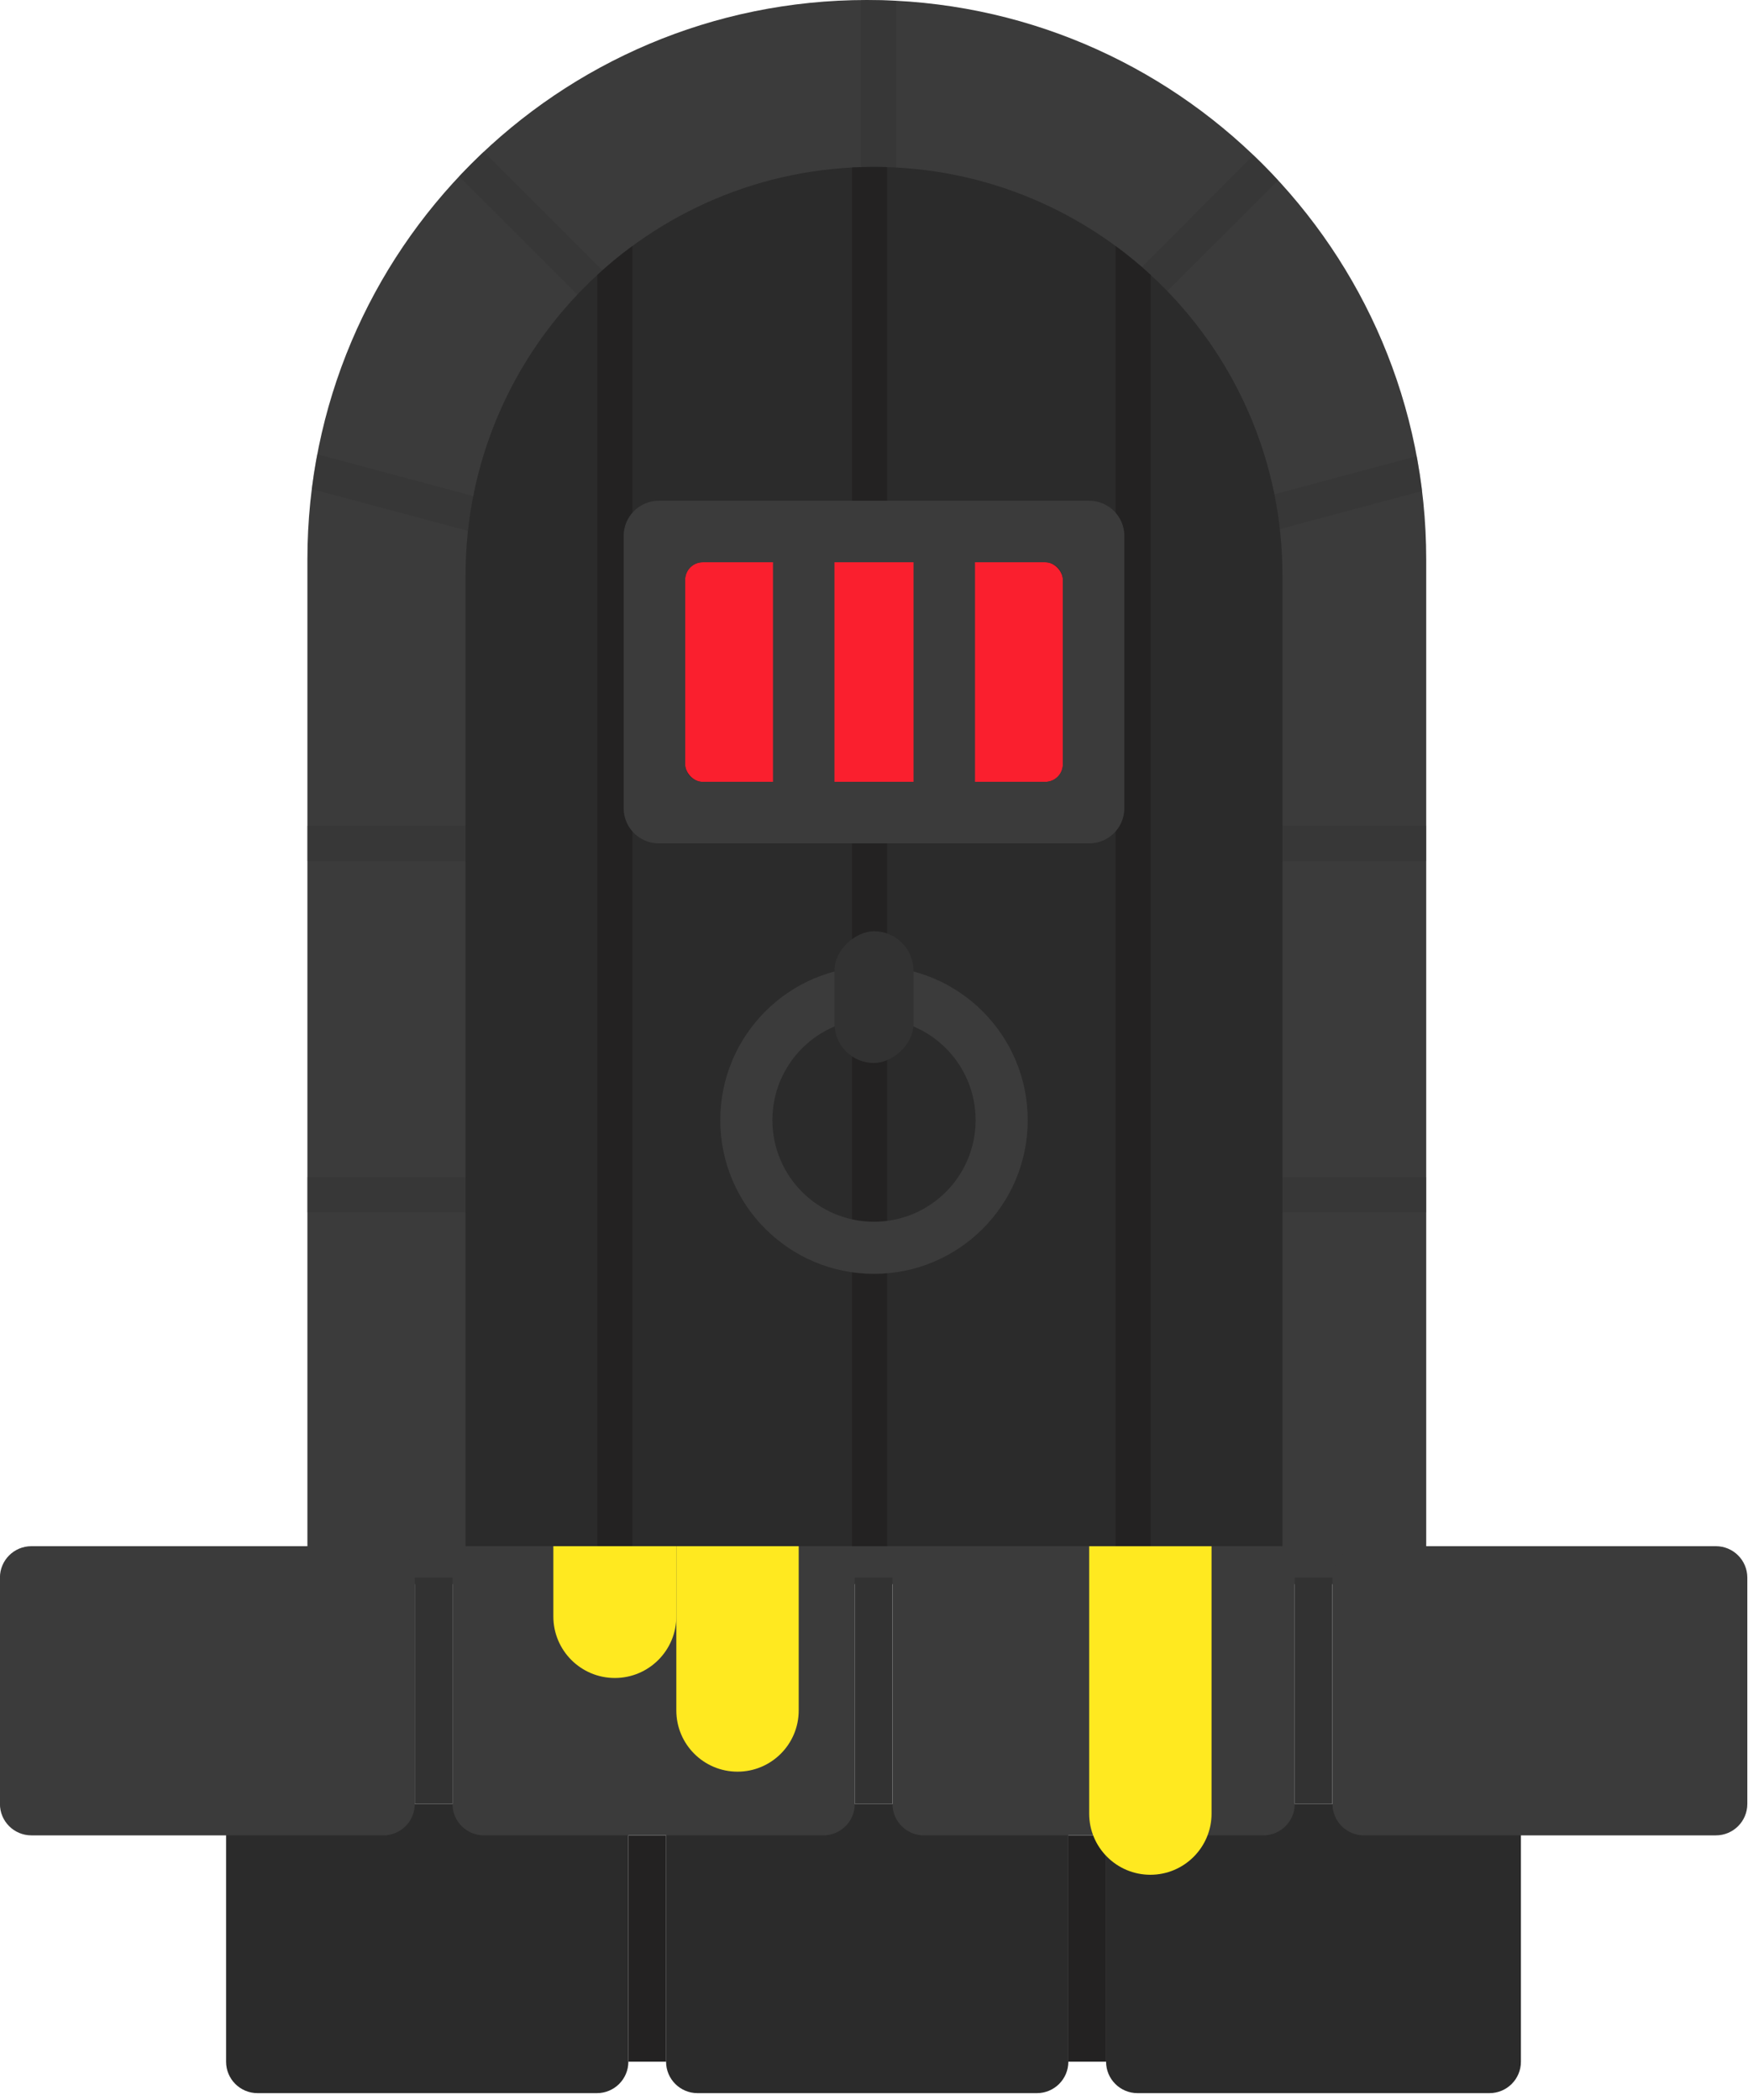 <svg width="199" height="239" viewBox="0 0 199 239" fill="none" xmlns="http://www.w3.org/2000/svg">
<path d="M173.148 234.68C173.148 236.656 171.546 238.258 169.57 238.258L129.498 238.258C127.522 238.258 125.92 236.656 125.92 234.68V208.92C125.92 206.944 127.522 205.342 129.498 205.342L169.57 205.342C171.546 205.342 173.148 206.944 173.148 208.92V234.68Z" fill="#2B2B2B"/>
<path d="M121.625 234.68C121.625 236.656 120.023 238.258 118.047 238.258L79.406 238.258C77.43 238.258 75.828 236.656 75.828 234.68L75.828 208.92C75.828 206.944 77.43 205.342 79.406 205.342L118.047 205.342C120.023 205.342 121.625 206.944 121.625 208.92V234.68Z" fill="#2B2B2B"/>
<path d="M71.535 234.68C71.535 236.656 69.933 238.258 67.957 238.258L29.316 238.258C27.34 238.258 25.738 236.656 25.738 234.68L25.738 208.92C25.738 206.944 27.34 205.342 29.316 205.342L67.957 205.342C69.933 205.342 71.535 206.944 71.535 208.92L71.535 234.68Z" fill="#2B2B2B"/>
<path fill-rule="evenodd" clip-rule="evenodd" d="M125.922 208.92V234.68H121.629L121.629 208.92L125.922 208.92Z" fill="#232222"/>
<path fill-rule="evenodd" clip-rule="evenodd" d="M75.832 208.92L75.832 234.68H71.539L71.539 208.92L75.832 208.92Z" fill="#232222"/>
<path d="M34.996 63.686C34.996 28.513 63.509 0 98.682 0C133.854 0 162.367 28.513 162.367 63.686V180.323H34.996V63.686Z" fill="#3B3B3B"/>
<g opacity="0.4">
<path d="M102 0.085C100.901 0.029 99.795 0 98.682 0C98.454 0 98.227 0.001 98 0.004V20.761H102V0.085Z" fill="#323232"/>
<path d="M52.257 20.089C53.17 19.117 54.114 18.174 55.086 17.261L69.626 31.801L66.797 34.63L52.257 20.089Z" fill="#323232"/>
<path d="M35.495 55.674C35.663 54.336 35.873 53.012 36.122 51.701L57.396 57.401L56.361 61.265L35.495 55.674Z" fill="#323232"/>
<path d="M34.996 98V94H56.757V98H34.996Z" fill="#323232"/>
<path d="M34.996 138V134H56.757V138H34.996Z" fill="#323232"/>
<path d="M162.367 134V138H141.45V134H162.367Z" fill="#323232"/>
<path d="M162.367 94V98H141.45V94H162.367Z" fill="#323232"/>
<path d="M161.282 51.916C161.527 53.228 161.732 54.554 161.895 55.893L141.846 61.265L140.811 57.401L161.282 51.916Z" fill="#323232"/>
<path d="M142.711 17.672C143.674 18.594 144.609 19.546 145.513 20.526L131.41 34.63L128.581 31.801L142.711 17.672Z" fill="#323232"/>
</g>
<path d="M53 65.5C53 39.819 73.819 19 99.5 19C125.181 19 146 39.819 146 65.5V176H53V65.5Z" fill="#2B2B2B"/>
<path d="M72 176H68V31.294C69.27 30.124 70.605 29.024 72 28V176Z" fill="#232222"/>
<path d="M101 176H97V19.066C97.828 19.022 98.661 19 99.5 19C100.002 19 100.502 19.008 101 19.024V176Z" fill="#232222"/>
<path d="M131 176H127V28C128.395 29.024 129.73 30.124 131 31.294V176Z" fill="#232222"/>
<path d="M198.923 205.338C198.923 207.314 197.321 208.916 195.345 208.916L155.273 208.916C153.297 208.916 151.695 207.314 151.695 205.338V179.578C151.695 177.602 153.297 176 155.273 176L195.345 176C197.321 176 198.923 177.602 198.923 179.578V205.338Z" fill="#3B3B3B"/>
<path d="M147.399 205.338C147.399 207.314 145.798 208.916 143.822 208.916L105.181 208.916C103.205 208.916 101.603 207.314 101.603 205.338V179.578C101.603 177.602 103.205 176 105.181 176L143.822 176C145.798 176 147.399 177.602 147.399 179.578V205.338Z" fill="#3B3B3B"/>
<path d="M97.31 205.338C97.31 207.314 95.708 208.916 93.732 208.916L55.091 208.916C53.115 208.916 51.513 207.314 51.513 205.338L51.513 179.578C51.513 177.602 53.115 176 55.091 176L93.732 176C95.708 176 97.31 177.602 97.31 179.578V205.338Z" fill="#3B3B3B"/>
<path d="M47.22 205.338C47.22 207.314 45.618 208.916 43.642 208.916L3.57 208.916C1.594 208.916 -0.008 207.314 -0.008 205.338L-0.008 179.578C-0.008 177.602 1.594 176 3.57 176L43.642 176C45.618 176 47.22 177.602 47.22 179.578L47.22 205.338Z" fill="#3B3B3B"/>
<path fill-rule="evenodd" clip-rule="evenodd" d="M151.688 179.578L151.688 205.339H147.395V179.578L151.688 179.578Z" fill="#323232"/>
<path fill-rule="evenodd" clip-rule="evenodd" d="M101.598 179.578V205.339H97.305L97.305 179.578L101.598 179.578Z" fill="#323232"/>
<path fill-rule="evenodd" clip-rule="evenodd" d="M51.508 179.578L51.508 205.339L47.215 205.339L47.215 179.578L51.508 179.578Z" fill="#323232"/>
<path d="M83.962 201.665C80.115 201.665 76.996 198.546 76.996 194.699V176L90.928 176V194.699C90.928 198.546 87.81 201.665 83.962 201.665Z" fill="#FFE920"/>
<path d="M69.996 191.001C66.13 191.001 62.996 187.867 62.996 184.001L62.996 176.001L76.996 176L76.996 184.001C76.996 187.867 73.862 191.001 69.996 191.001Z" fill="#FFE920"/>
<path d="M130.962 213.401C127.115 213.401 123.996 210.282 123.996 206.435V176.004L137.929 176.004L137.929 206.435C137.929 210.282 134.81 213.401 130.962 213.401Z" fill="#FFE920"/>
<rect x="78" y="64" width="43" height="25" rx="2" fill="#FA1F2E"/>
<path fill-rule="evenodd" clip-rule="evenodd" d="M75 57C72.791 57 71 58.791 71 61V92C71 94.209 72.791 96 75 96H124C126.209 96 128 94.209 128 92V61C128 58.791 126.209 57 124 57H75ZM80 64C78.895 64 78 64.895 78 66V87C78 88.105 78.895 89 80 89H88V64H80ZM104 89H95V64H104V89ZM111 89H119C120.105 89 121 88.105 121 87V66C121 64.895 120.105 64 119 64H111V89Z" fill="#3B3B3B"/>
<path d="M117 127.5C117 137.165 109.165 145 99.5 145C89.835 145 82 137.165 82 127.5C82 117.835 89.835 110 99.5 110C109.165 110 117 117.835 117 127.5ZM87.931 127.5C87.931 133.889 93.111 139.069 99.5 139.069C105.889 139.069 111.069 133.889 111.069 127.5C111.069 121.111 105.889 115.931 99.5 115.931C93.111 115.931 87.931 121.111 87.931 127.5Z" fill="#3B3B3B"/>
<rect x="104" y="106" width="15" height="9" rx="4.5" transform="rotate(90 104 106)" fill="#323232"/>
</svg>
